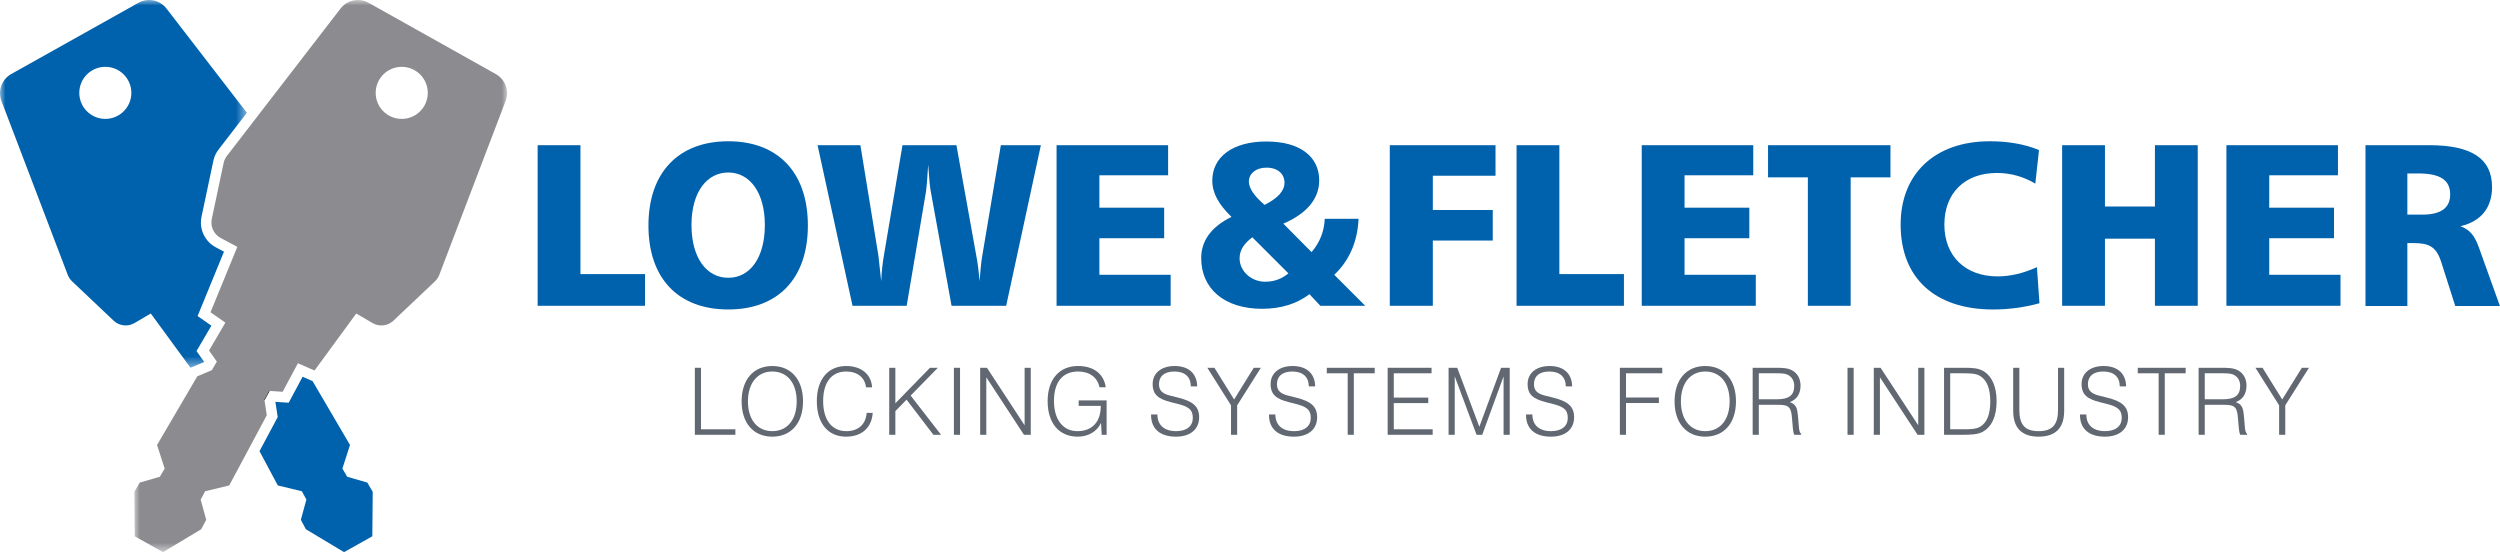 <?xml version="1.0" encoding="UTF-8"?> <svg xmlns="http://www.w3.org/2000/svg" xmlns:xlink="http://www.w3.org/1999/xlink" width="228px" height="51px" viewBox="0 0 228 51" version="1.1"><title>L&amp;F Logo</title><defs><polygon id="path-1" points="0 0 33.992 0 33.992 50.355 0 50.355"></polygon><polygon id="path-3" points="0 0 22.515 0 22.515 33.538 0 33.538"></polygon></defs><g id="------Symbols" stroke="none" stroke-width="1" fill="none" fill-rule="evenodd"><g id="L&amp;F-Logo"><polygon id="Fill-1" fill="#0061AD" points="52.937 13.242 52.937 24.997 58.825 24.997 58.825 27.888 49.032 27.888 49.032 13.242"></polygon><g id="Group-6" transform="translate(59.138, 12.883)" fill="#0061AD"><path d="M3.925,7.639 C3.925,10.658 5.317,12.451 7.281,12.451 C9.243,12.451 10.616,10.658 10.616,7.639 C10.616,4.643 9.222,2.849 7.281,2.849 C5.339,2.849 3.925,4.621 3.925,7.639 M14.54,7.681 C14.54,12.515 11.818,15.341 7.281,15.341 C2.722,15.341 7.10542736e-15,12.515 7.10542736e-15,7.681 C7.10542736e-15,2.849 2.744,0 7.281,0 C11.818,0 14.54,2.849 14.54,7.681" id="Fill-2"></path><path d="M19.329,0.359 L20.975,10.447 C20.996,10.637 21.081,11.396 21.228,12.768 C21.27,11.84 21.355,11.101 21.462,10.488 L23.169,0.359 L28.088,0.359 L29.901,10.447 C30.008,10.974 30.113,11.754 30.197,12.768 C30.282,11.754 30.346,10.995 30.43,10.531 L32.139,0.359 L35.79,0.359 L32.625,15.005 L27.644,15.005 L25.745,4.558 C25.681,4.242 25.597,3.44 25.512,2.131 C25.428,3.482 25.365,4.284 25.322,4.537 L23.55,15.005 L18.612,15.005 L15.425,0.359 L19.329,0.359 Z" id="Fill-4"></path></g><polygon id="Fill-7" fill="#0061AD" points="106.532 13.242 106.532 15.986 100.264 15.986 100.264 18.941 106.173 18.941 106.173 21.726 100.264 21.726 100.264 25.06 106.764 25.06 106.764 27.888 96.36 27.888 96.36 13.242"></polygon><path d="M117.146,16.661 C117.146,15.859 116.534,15.289 115.499,15.289 C114.508,15.289 113.896,15.859 113.896,16.555 C113.896,17.146 114.36,17.864 115.33,18.687 C116.534,18.075 117.146,17.421 117.146,16.661 L117.146,16.661 Z M113.051,23.562 C113.051,24.722 114.108,25.693 115.373,25.693 C116.217,25.693 116.871,25.44 117.504,24.933 L114.212,21.641 C113.432,22.232 113.051,22.823 113.051,23.562 L113.051,23.562 Z M119.615,22.992 C120.353,22.148 120.776,21.093 120.817,19.953 L123.899,19.953 C123.814,22.021 123.055,23.772 121.682,25.06 L124.511,27.889 L120.417,27.889 L119.424,26.832 C118.243,27.719 116.808,28.162 115.099,28.162 C111.658,28.162 109.549,26.326 109.549,23.54 C109.549,21.958 110.477,20.67 112.313,19.784 C111.152,18.645 110.561,17.631 110.561,16.471 C110.561,14.339 112.377,12.904 115.499,12.904 C118.581,12.904 120.312,14.297 120.312,16.45 C120.312,18.096 119.214,19.467 117.04,20.396 L119.615,22.992 Z" id="Fill-8" fill="#0061AD"></path><polygon id="Fill-10" fill="#0061AD" points="136.391 13.242 136.391 16.027 130.673 16.027 130.673 19.151 136.138 19.151 136.138 21.937 130.673 21.937 130.673 27.888 126.748 27.888 126.748 13.242"></polygon><polygon id="Fill-11" fill="#0061AD" points="142.214 13.242 142.214 24.997 148.102 24.997 148.102 27.888 138.31 27.888 138.31 13.242"></polygon><polygon id="Fill-12" fill="#0061AD" points="159.897 13.242 159.897 15.986 153.63 15.986 153.63 18.941 159.538 18.941 159.538 21.726 153.63 21.726 153.63 25.06 160.129 25.06 160.129 27.888 149.726 27.888 149.726 13.242"></polygon><polygon id="Fill-13" fill="#0061AD" points="172.41 13.242 172.41 16.175 168.78 16.175 168.78 27.888 164.877 27.888 164.877 16.175 161.246 16.175 161.246 13.242"></polygon><path d="M185.62,16.745 C184.544,16.112 183.383,15.774 182.117,15.774 C179.184,15.774 177.326,17.61 177.326,20.48 C177.326,23.372 179.246,25.207 182.18,25.207 C183.32,25.207 184.522,24.933 185.768,24.364 L185.999,27.655 C184.608,28.036 183.215,28.225 181.78,28.225 C176.441,28.225 173.338,25.334 173.338,20.48 C173.338,15.859 176.441,12.883 181.484,12.883 C183.172,12.883 184.692,13.157 185.958,13.685 L185.62,16.745 Z" id="Fill-14" fill="#0061AD"></path><polygon id="Fill-16" fill="#0061AD" points="191.971 13.242 191.971 18.834 196.529 18.834 196.529 13.242 200.433 13.242 200.433 27.888 196.529 27.888 196.529 21.767 191.971 21.767 191.971 27.888 188.067 27.888 188.067 13.242"></polygon><polygon id="Fill-17" fill="#0061AD" points="213.221 13.242 213.221 15.986 206.953 15.986 206.953 18.941 212.862 18.941 212.862 21.726 206.953 21.726 206.953 25.06 213.453 25.06 213.453 27.888 203.049 27.888 203.049 13.242"></polygon><path d="M219.551,19.573 L220.923,19.573 C222.611,19.573 223.456,18.961 223.456,17.737 C223.456,16.387 222.506,15.817 220.522,15.817 L219.551,15.817 L219.551,19.573 Z M221.557,13.242 C225.376,13.242 227.275,14.445 227.275,17.062 C227.275,18.94 226.262,20.206 224.384,20.628 C225.545,21.051 225.841,21.894 226.242,23.034 L227.993,27.909 L223.92,27.909 L222.633,23.878 C222.189,22.506 221.535,22.169 220.121,22.169 L219.551,22.169 L219.551,27.909 L215.732,27.909 L215.732,13.242 L221.557,13.242 Z" id="Fill-18" fill="#0061AD"></path><polygon id="Fill-20" fill="#616872" points="63.37 33.542 63.93 33.542 63.93 39.151 67.067 39.151 67.067 39.653 63.37 39.653"></polygon><g id="Group-25" transform="translate(67.635, 33.38)" fill="#616872"><path d="M2.796,5.941 C4.131,5.941 5.023,4.939 5.023,3.223 C5.023,1.504 4.131,0.502 2.796,0.502 C1.487,0.502 0.578,1.514 0.578,3.223 C0.578,4.939 1.47,5.941 2.796,5.941 M2.796,0.001 C4.495,0.001 5.601,1.216 5.601,3.223 C5.601,5.228 4.495,6.444 2.796,6.444 C1.105,6.444 0,5.228 0,3.223 C0,1.216 1.105,0.001 2.796,0.001" id="Fill-21"></path><path d="M11.957,4.276 C11.864,5.627 10.963,6.443 9.518,6.443 C7.894,6.443 6.859,5.245 6.859,3.205 C6.859,1.182 7.912,0 9.536,0 C10.93,0 11.838,0.774 11.899,1.947 L11.345,1.947 C11.252,1.056 10.563,0.502 9.536,0.502 C8.236,0.502 7.436,1.454 7.436,3.196 C7.436,4.955 8.261,5.942 9.553,5.942 C10.64,5.942 11.329,5.321 11.405,4.276 L11.957,4.276 Z" id="Fill-23"></path></g><polygon id="Fill-26" fill="#616872" points="81.097 33.542 81.657 33.542 81.657 36.781 84.811 33.542 85.532 33.542 83.051 36.075 85.823 39.653 85.126 39.653 82.678 36.449 81.657 37.493 81.657 39.653 81.097 39.653"></polygon><polygon id="Fill-27" fill="#616872" points="86.996 39.653 87.556 39.653 87.556 33.543 86.996 33.543"></polygon><polygon id="Fill-28" fill="#616872" points="89.391 33.542 90.011 33.542 93.445 38.786 93.445 33.542 94.006 33.542 94.006 39.653 93.386 39.653 89.951 34.41 89.951 39.653 89.391 39.653"></polygon><g id="Group-33" transform="translate(95.544, 33.38)" fill="#616872"><path d="M4.87,5.193 C4.496,5.976 3.715,6.443 2.737,6.443 C1.054,6.443 0,5.227 0,3.204 C0,1.181 1.096,0 2.77,0 C4.207,0 5.126,0.723 5.302,1.937 L4.726,1.937 C4.556,1.045 3.825,0.502 2.779,0.502 C1.385,0.502 0.578,1.445 0.578,3.196 C0.578,4.896 1.411,5.942 2.712,5.942 C4.054,5.942 4.845,5.099 4.845,3.664 L4.845,3.637 L2.831,3.637 L2.831,3.137 L5.38,3.137 L5.38,6.273 L4.929,6.273 L4.87,5.193 Z" id="Fill-29"></path><path d="M10.011,4.42 C10.011,5.381 10.631,5.941 11.719,5.941 C12.688,5.941 13.241,5.473 13.241,4.734 C13.241,3.944 12.815,3.697 11.82,3.442 L11.243,3.298 C10.121,3.009 9.578,2.635 9.578,1.64 C9.578,0.671 10.343,7.10542736e-15 11.583,7.10542736e-15 C12.867,7.10542736e-15 13.623,0.689 13.64,1.862 L13.062,1.862 C13.053,0.985 12.509,0.502 11.557,0.502 C10.657,0.502 10.155,0.927 10.155,1.658 C10.155,2.236 10.47,2.525 11.183,2.703 L11.897,2.881 C13.223,3.213 13.819,3.663 13.819,4.674 C13.819,5.762 13.02,6.443 11.71,6.443 C10.249,6.443 9.433,5.729 9.433,4.462 L9.433,4.42 L10.011,4.42 Z" id="Fill-31"></path></g><polygon id="Fill-34" fill="#616872" points="112.269 36.967 110.11 33.543 110.757 33.543 112.55 36.432 114.342 33.543 114.989 33.543 112.829 36.967 112.829 39.653 112.269 39.653"></polygon><path d="M116.314,37.8 C116.314,38.761 116.933,39.322 118.022,39.322 C118.99,39.322 119.543,38.853 119.543,38.114 C119.543,37.325 119.118,37.078 118.124,36.822 L117.546,36.678 C116.424,36.389 115.88,36.016 115.88,35.02 C115.88,34.051 116.645,33.38 117.885,33.38 C119.169,33.38 119.925,34.069 119.944,35.242 L119.365,35.242 C119.356,34.365 118.812,33.883 117.861,33.883 C116.96,33.883 116.457,34.307 116.457,35.038 C116.457,35.617 116.773,35.906 117.486,36.084 L118.2,36.261 C119.525,36.593 120.123,37.044 120.123,38.054 C120.123,39.142 119.323,39.824 118.013,39.824 C116.552,39.824 115.734,39.109 115.734,37.843 L115.734,37.8 L116.314,37.8 Z" id="Fill-35" fill="#616872"></path><polygon id="Fill-37" fill="#616872" points="122.909 34.044 121.004 34.044 121.004 33.543 125.374 33.543 125.374 34.044 123.469 34.044 123.469 39.653 122.909 39.653"></polygon><polygon id="Fill-38" fill="#616872" points="126.554 33.542 130.558 33.542 130.558 34.044 127.114 34.044 127.114 36.261 130.259 36.261 130.259 36.763 127.114 36.763 127.114 39.151 130.659 39.151 130.659 39.653 126.554 39.653"></polygon><polygon id="Fill-39" fill="#616872" points="132.111 33.542 132.902 33.542 134.916 38.922 136.897 33.542 137.687 33.542 137.687 39.653 137.126 39.653 137.126 34.324 135.179 39.653 134.661 39.653 132.672 34.324 132.672 39.653 132.111 39.653"></polygon><path d="M139.752,37.8 C139.752,38.761 140.371,39.322 141.46,39.322 C142.429,39.322 142.981,38.853 142.981,38.114 C142.981,37.325 142.556,37.078 141.561,36.822 L140.984,36.678 C139.862,36.389 139.318,36.016 139.318,35.02 C139.318,34.051 140.083,33.38 141.324,33.38 C142.607,33.38 143.363,34.069 143.381,35.242 L142.803,35.242 C142.794,34.365 142.25,33.883 141.298,33.883 C140.398,33.883 139.896,34.307 139.896,35.038 C139.896,35.617 140.211,35.906 140.924,36.084 L141.638,36.261 C142.964,36.593 143.56,37.044 143.56,38.054 C143.56,39.142 142.761,39.824 141.451,39.824 C139.99,39.824 139.174,39.109 139.174,37.843 L139.174,37.8 L139.752,37.8 Z" id="Fill-40" fill="#616872"></path><polygon id="Fill-42" fill="#616872" points="147.732 33.542 151.599 33.542 151.599 34.044 148.292 34.044 148.292 36.252 151.292 36.252 151.292 36.755 148.292 36.755 148.292 39.653 147.732 39.653"></polygon><g id="Group-47" transform="translate(152.721, 33.381)" fill="#616872"><path d="M2.795,5.941 C4.13,5.941 5.022,4.938 5.022,3.222 C5.022,1.504 4.13,0.502 2.795,0.502 C1.487,0.502 0.577,1.513 0.577,3.222 C0.577,4.938 1.469,5.941 2.795,5.941 M2.795,0 C4.494,0 5.6,1.216 5.6,3.222 C5.6,5.227 4.494,6.443 2.795,6.443 C1.104,6.443 0,5.227 0,3.222 C0,1.216 1.104,0 2.795,0" id="Fill-43"></path><path d="M9.305,3.034 C10.411,3.034 10.912,2.693 10.912,1.802 C10.912,1.402 10.741,1.071 10.453,0.876 C10.156,0.671 9.773,0.662 9.272,0.662 L9.034,0.662 L7.682,0.662 L7.682,3.034 L9.305,3.034 Z M7.122,0.161 L9.025,0.161 L9.161,0.161 C9.807,0.161 10.317,0.17 10.741,0.407 C11.218,0.68 11.489,1.172 11.489,1.784 C11.489,2.541 11.141,3.068 10.504,3.289 C11.141,3.502 11.201,3.927 11.268,4.709 L11.345,5.626 C11.37,5.925 11.439,6.102 11.541,6.187 L11.541,6.273 L10.92,6.273 C10.853,6.145 10.81,5.941 10.785,5.644 L10.716,4.836 C10.64,3.791 10.478,3.536 9.467,3.536 L7.682,3.536 L7.682,6.273 L7.122,6.273 L7.122,0.161 Z" id="Fill-45"></path></g><polygon id="Fill-48" fill="#616872" points="168.493 39.653 169.054 39.653 169.054 33.543 168.493 33.543"></polygon><polygon id="Fill-49" fill="#616872" points="170.889 33.542 171.509 33.542 174.943 38.786 174.943 33.542 175.504 33.542 175.504 39.653 174.884 39.653 171.449 34.41 171.449 39.653 170.889 39.653"></polygon><g id="Group-56" transform="translate(177.297, 33.38)" fill="#616872"><path d="M1.462,5.771 L1.742,5.771 C2.414,5.771 2.924,5.754 3.289,5.541 C3.917,5.168 4.216,4.402 4.216,3.221 C4.216,2.083 3.917,1.317 3.332,0.935 C2.933,0.672 2.396,0.663 1.684,0.663 L1.547,0.663 L0.561,0.663 L0.561,5.771 L1.462,5.771 Z M1.853,0.162 C2.576,0.162 3.161,0.186 3.638,0.492 C4.378,0.96 4.793,1.895 4.793,3.204 C4.793,4.615 4.343,5.558 3.51,6.009 C3.068,6.247 2.473,6.272 1.684,6.272 L0,6.272 L0,0.162 L1.437,0.162 L1.853,0.162 Z" id="Fill-50"></path><path d="M6.867,0.162 L6.867,4.011 C6.867,5.33 7.36,5.942 8.626,5.942 C9.893,5.942 10.395,5.33 10.395,4.011 L10.395,0.162 L10.956,0.162 L10.956,4.089 C10.956,5.652 10.165,6.443 8.626,6.443 C7.088,6.443 6.306,5.652 6.306,4.089 L6.306,0.162 L6.867,0.162 Z" id="Fill-52"></path><path d="M12.976,4.42 C12.976,5.381 13.597,5.941 14.684,5.941 C15.653,5.941 16.206,5.473 16.206,4.734 C16.206,3.944 15.78,3.697 14.786,3.442 L14.209,3.298 C13.086,3.009 12.543,2.635 12.543,1.64 C12.543,0.671 13.307,0 14.547,0 C15.832,0 16.588,0.689 16.605,1.862 L16.027,1.862 C16.018,0.985 15.476,0.502 14.523,0.502 C13.623,0.502 13.12,0.927 13.12,1.658 C13.12,2.236 13.435,2.525 14.149,2.703 L14.863,2.881 C16.189,3.213 16.785,3.663 16.785,4.674 C16.785,5.762 15.986,6.443 14.675,6.443 C13.214,6.443 12.398,5.729 12.398,4.462 L12.398,4.42 L12.976,4.42 Z" id="Fill-54"></path></g><polygon id="Fill-57" fill="#616872" points="196.868 34.044 194.964 34.044 194.964 33.543 199.332 33.543 199.332 34.044 197.428 34.044 197.428 39.653 196.868 39.653"></polygon><path d="M202.697,36.415 C203.803,36.415 204.303,36.074 204.303,35.183 C204.303,34.783 204.133,34.452 203.845,34.257 C203.548,34.052 203.165,34.043 202.663,34.043 L202.425,34.043 L201.074,34.043 L201.074,36.415 L202.697,36.415 Z M200.514,33.542 L202.417,33.542 L202.553,33.542 C203.198,33.542 203.709,33.551 204.133,33.788 C204.61,34.061 204.881,34.553 204.881,35.165 C204.881,35.922 204.533,36.449 203.895,36.67 C204.533,36.883 204.593,37.308 204.66,38.09 L204.737,39.007 C204.762,39.306 204.831,39.483 204.933,39.568 L204.933,39.654 L204.312,39.654 C204.245,39.526 204.202,39.322 204.177,39.025 L204.108,38.217 C204.032,37.172 203.87,36.917 202.859,36.917 L201.074,36.917 L201.074,39.654 L200.514,39.654 L200.514,33.542 Z" id="Fill-58" fill="#616872"></path><polygon id="Fill-60" fill="#616872" points="207.856 36.967 205.697 33.543 206.344 33.543 208.137 36.432 209.929 33.543 210.576 33.543 208.416 36.967 208.416 39.653 207.856 39.653"></polygon><path d="M24.105,36.454 L24.551,35.64 L24.105,36.454 Z" id="Stroke-61" stroke="#1D1D1B" stroke-width="0.095" stroke-linecap="round" stroke-linejoin="round"></path><path d="M26.329,36.728 L25.116,36.648 L25.326,38.039 L23.666,41.146 L25.337,44.272 L27.534,44.803 L27.942,45.564 L27.436,47.407 L27.898,48.269 L31.375,50.355 L33.956,48.91 L33.992,44.854 L33.498,44.01 L31.663,43.479 L31.226,42.735 L31.921,40.584 L28.508,34.76 L27.596,34.362 L26.329,36.728 Z M23.666,41.146 L25.175,38.321 L23.666,41.146 Z" id="Fill-62" fill="#0061AD"></path><g id="Group-69"><g id="Group-65" transform="translate(12.25, 0)"><mask id="mask-2" fill="white"><use xlink:href="#path-1"></use></mask><g id="Clip-64"></g><path d="M11.864,36.445 L12.291,35.649 L13.526,35.731 L14.919,33.129 L16.433,33.791 L20.24,28.592 L21.724,29.462 C22.337,29.823 23.115,29.734 23.631,29.244 L27.418,25.659 C27.592,25.493 27.727,25.292 27.812,25.068 L33.86,9.21 C34.214,8.284 33.834,7.24 32.971,6.756 L21.367,0.256 C20.503,-0.229 19.414,-0.007 18.81,0.777 L8.444,14.218 C8.297,14.407 8.196,14.628 8.146,14.862 L7.065,19.964 C6.918,20.659 7.249,21.369 7.876,21.705 L9.394,22.514 L6.948,28.478 L8.304,29.424 L6.813,31.969 L7.526,32.979 L7.069,33.761 L5.743,34.318 L2.072,40.584 L2.767,42.735 L2.33,43.479 L0.494,44.011 L0,44.854 L0.037,48.91 L2.618,50.355 L6.095,48.269 L6.557,47.407 L6.051,45.564 L6.458,44.802 L8.655,44.272 L12.081,37.868 L11.864,36.445 Z M22.012,8.47 C22.012,7.158 23.075,6.096 24.387,6.096 C25.699,6.096 26.763,7.158 26.763,8.47 C26.763,9.781 25.699,10.844 24.387,10.844 C23.075,10.844 22.012,9.781 22.012,8.47 L22.012,8.47 Z" id="Fill-63" fill="#8C8B90" mask="url(#mask-2)"></path></g><g id="Group-68" transform="translate(0, 0)"><mask id="mask-4" fill="white"><use xlink:href="#path-3"></use></mask><g id="Clip-67"></g><path d="M22.515,10.285 L15.182,0.777 C14.578,-0.007 13.489,-0.23 12.627,0.255 L1.02,6.755 C0.157,7.239 -0.222,8.284 0.132,9.209 L6.179,25.067 C6.266,25.292 6.399,25.493 6.574,25.658 L10.361,29.244 C10.877,29.733 11.655,29.821 12.268,29.461 L13.752,28.591 L17.373,33.538 L18.625,33.012 L17.922,32.017 L19.279,29.701 L18.02,28.824 L20.427,22.952 L19.675,22.55 C18.671,22.014 18.142,20.878 18.378,19.765 L19.459,14.662 C19.538,14.288 19.701,13.935 19.936,13.632 L22.515,10.285 L19.936,13.632 M7.231,8.469 C7.231,7.157 8.293,6.095 9.604,6.095 C10.916,6.095 11.979,7.157 11.979,8.469 C11.979,9.78 10.916,10.844 9.604,10.844 C8.293,10.844 7.231,9.78 7.231,8.469" id="Fill-66" fill="#0061AD" mask="url(#mask-4)"></path></g></g></g></g></svg> 